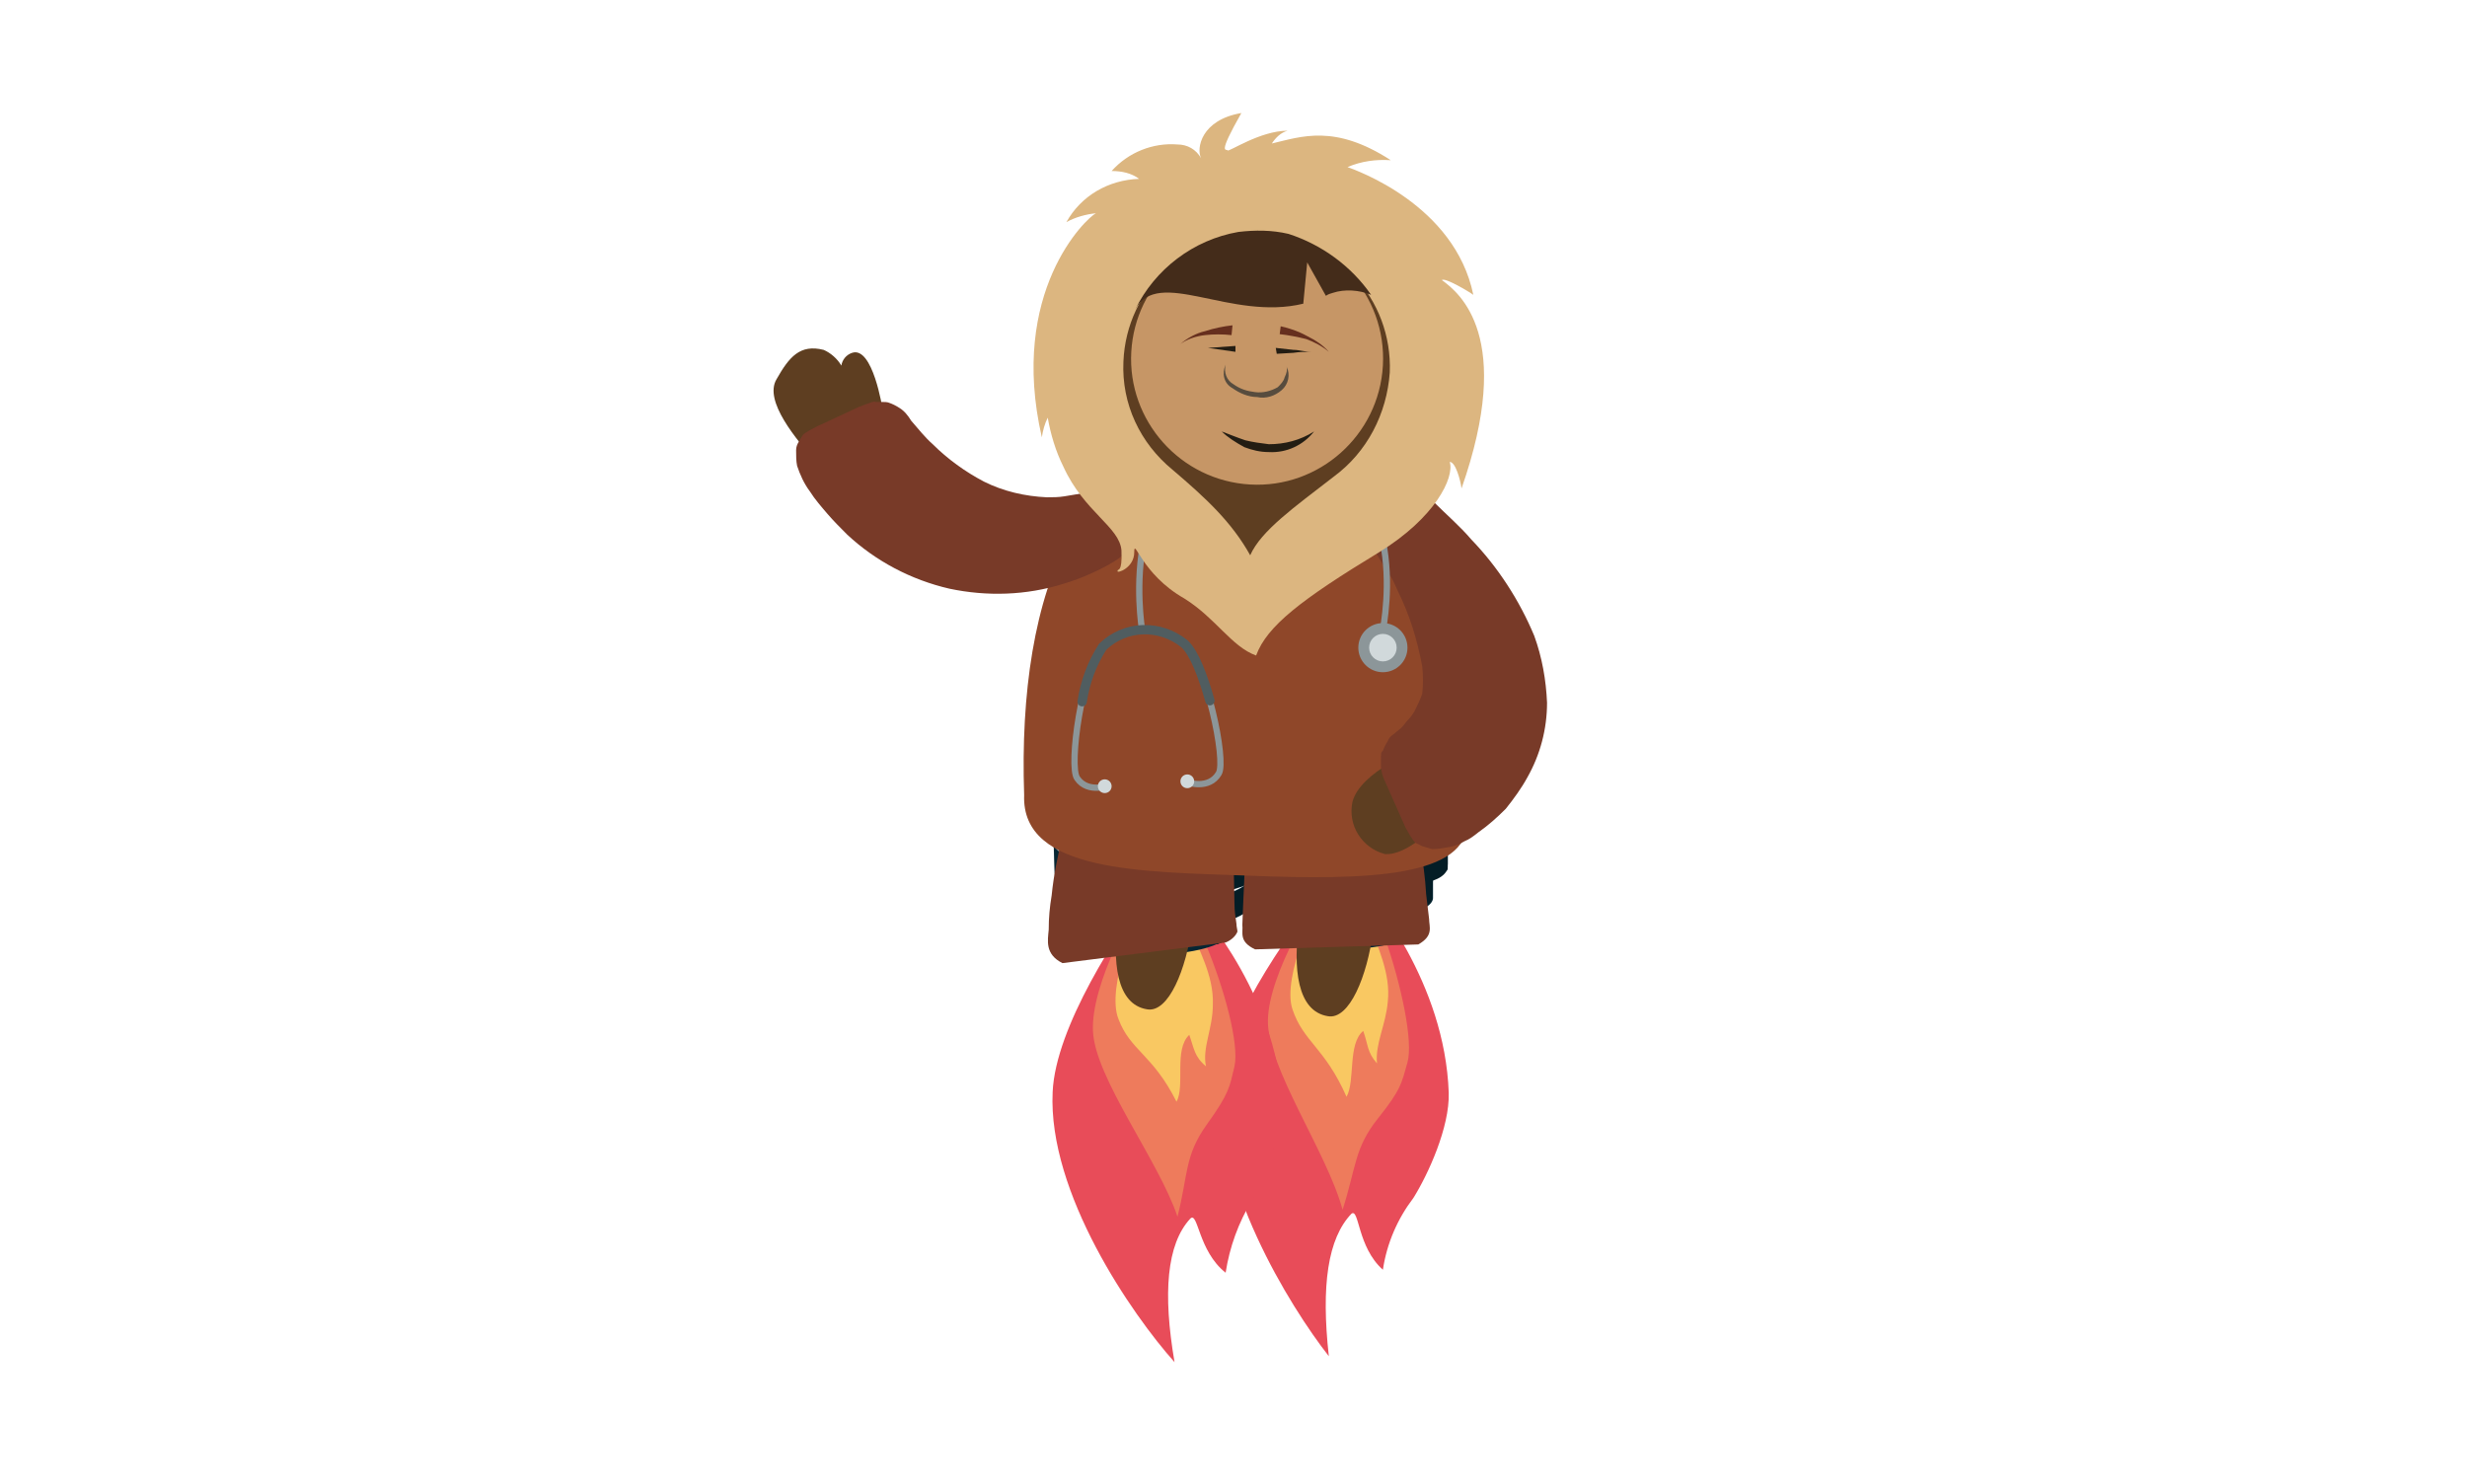 <?xml version="1.0" encoding="utf-8"?>
<!-- Generator: Adobe Illustrator 22.1.0, SVG Export Plug-In . SVG Version: 6.00 Build 0)  -->
<svg version="1.1" id="Layer_1" xmlns="http://www.w3.org/2000/svg" xmlns:xlink="http://www.w3.org/1999/xlink" x="0px" y="0px"
	 viewBox="0 0 251 151" style="enable-background:new 0 0 251 151;" xml:space="preserve">
<style type="text/css">
	.st0{fill:#5E3E21;}
	.st1{fill:#E84C59;}
	.st2{fill:#EE7B5C;}
	.st3{fill:#F9C862;}
	.st4{fill:#062633;}
	.st5{fill:#ABAAAA;}
	.st6{fill:#E1DFE0;}
	.st7{fill:none;}
	.st8{fill:#041D26;}
	.st9{fill:#6E6E6E;}
	.st10{fill:#C0C0C0;}
	.st11{fill:#783A28;}
	.st12{fill:#8F4729;}
	.st13{fill:none;stroke:#8C9699;stroke-width:0.64;stroke-miterlimit:10;}
	.st14{fill:#8C9699;}
	.st15{fill:#D1D9DB;}
	.st16{fill:none;stroke:#505D60;stroke-width:0.95;stroke-linecap:round;stroke-miterlimit:10;}
	.st17{fill:#DCB680;}
	.st18{fill:#C69666;}
	.st19{fill:#662F1E;}
	.st20{fill:#231D13;}
	.st21{fill:#574C3E;}
	.st22{fill:#442C1A;}
</style>
<title>Laura_front</title>
<g id="Layer_2_1_">
	<path class="st0" d="M130.9,91.1l6.3,4.6c0.5-0.7,1-1.4,1.3-2.2c2.1-3,4.7-5.8,7.5-8.2c2.9-1.9-0.5-2.9-3.1-2.8
		c-3.1,0.1-5.6,1.2-5.9,1.9c0-0.8,0-1.7-1.3-1.6c-2,0.1-3,6-3,6.2C132,90.5,130.9,91.3,130.9,91.1z"/>
	<path class="st1" d="M138.3,89.4c1.3,1.9,8.7,10.5,9.1,21.8c0.1,3.5-2.1,8.3-3.6,10.7c-1.6,2.1-2.7,4.6-3.1,7.3
		c-2.6-2.3-2.4-6.3-3.2-5.7c-2.4,2.5-3.1,7.3-2.3,14.5c-4-5.1-11.9-17.9-10.9-28.2c0.7-6.7,7.5-15.8,11.2-20.4H138.3z"/>
	<path class="st2" d="M138.4,89.4c0,0,0.7,0.8,2.5,6c1.7,4.9,2.9,10.6,2.3,12.7c-0.6,2.1-0.6,2.7-3,5.7s-2.2,4.9-3.6,9.3
		c-1.6-5.9-7.7-14.5-7.6-19.3s4.9-12.6,6.7-14.5L138.4,89.4z"/>
	<path class="st3" d="M138.3,89.4c0.1,1.5,0.4,2.9,0.9,4.3c1,2.7,2.3,5.4,2,8.2c-0.2,2.4-1.3,4.3-1.1,6.3c-1-1.1-0.9-1.9-1.4-3.3
		c-1.6,1.3-0.8,5.1-1.7,6.7c-2.2-5-4.4-5.6-5.5-8.9s2.4-10.9,4.2-13.4L138.3,89.4z"/>
	<path class="st4" d="M145.8,88.9v2.5c-0.1,1.4-4.3,2.4-9.4,2.3c-5.1-0.1-9.2-1.4-9.1-2.8v-2.5c-0.1,1.4,4,2.7,9.1,2.8
		C141.5,91.3,145.7,90.3,145.8,88.9z"/>
	<path class="st4" d="M143.4,92.7l-0.1,2c0,1.1-3.2,2-7,1.8s-6.8-1-6.8-2.2v-2c-0.1,1.1,3,2,6.8,2.2
		C140.1,94.6,143.2,93.6,143.4,92.7z"/>
	<path class="st5" d="M137.1,56.9c2.3,0.1,4.6-0.2,6.9-0.7c2.5,7.3,3.7,15.1,3.4,22.8c-0.1,5.5-0.4,9.3-0.4,9.3s-6.6,1.9-10.7,1.8
		c-4.1-0.1-10.5-2.4-10.5-2.4s0.1-4,0.2-9.2c0-7.8,1.4-15.4,4.2-22.7C132.5,56.5,134.8,56.9,137.1,56.9z"/>
	<path class="st6" d="M144.1,56.2c-2.3,0.5-4.6,0.7-6.9,0.7c-2.4,0-4.7-0.4-6.9-1c2.7-6.7,6-9.9,7.3-9.9S141.8,49.7,144.1,56.2z"/>
	<path class="st4" d="M147.3,84.9v3c0,1.7-4.8,3-10.8,2.8c-5.9-0.2-10.8-1.6-10.7-3.3v-3c0.1,1.7,4.8,3.1,10.7,3.3
		C142.5,87.9,147.2,86.6,147.3,84.9z"/>
	<path class="st7" d="M142.6,90.7v-0.4c1-0.1,1.9-0.3,2.8-0.7C144.6,90.2,143.6,90.6,142.6,90.7z"/>
	<path class="st7" d="M142.3,93.7v-0.3c0.3,0,0.4-0.2,0.7-0.2C142.8,93.4,142.5,93.6,142.3,93.7z"/>
	<path class="st8" d="M145.4,89.6c0.1,0,0.3-0.2,0.4-0.2l-0.1,1.9c0,0.7-0.9,1.2-2.3,1.6v-0.6c0,0.3-0.1,0.6-0.4,0.7
		c-0.3,0-0.4,0.2-0.7,0.2c0-0.9,0.1-1.8,0.2-2.7C143.5,90.6,144.5,90.2,145.4,89.6z"/>
	<path class="st8" d="M143.5,92.5v0.6l-0.1,1.4c0,0.4-0.5,0.9-1.4,1.2c0.1-0.6,0.1-1.3,0.2-2c0.2-0.1,0.5-0.3,0.7-0.4
		C143.2,93.1,143.4,92.8,143.5,92.5z"/>
	<path class="st9" d="M140.6,56.8c1.3-0.2,2.4-0.4,3.5-0.5c2.5,7.3,3.7,15.1,3.4,22.8c0,2.4-0.1,4.5-0.2,6.1c-0.4,1-2.1,1.8-4.6,2.1
		c0.1-1.3,0-2.7,0.1-4.1C143.2,74.3,142.4,65.5,140.6,56.8z"/>
	<path class="st10" d="M140.6,56.9c-0.6-3.7-1.9-7.3-3.6-10.6c0.2-0.1,0.4-0.2,0.6-0.2c1.1,0,4.2,3.5,6.6,10.1
		C143.2,56.6,141.9,56.7,140.6,56.9z"/>
	<path class="st8" d="M147.3,85.5v-0.3v3c0,0.2,0,0.3-0.1,0.4l0,0c-0.3,0.5-0.8,0.8-1.4,1c-0.1,0-0.3,0.2-0.4,0.2
		c-0.9,0.3-1.8,0.6-2.8,0.7c0.1-1.1,0.1-2.1,0.2-3.1C145.3,86.9,146.9,86.2,147.3,85.5z"/>
	<path class="st1" d="M120,90c1.6,1.9,9.3,10.1,10.4,21.3c0.3,3.5-1.7,8.2-3,10.8c-1.4,2.3-2.3,4.8-2.7,7.4
		c-2.8-2.2-2.8-6.3-3.6-5.5c-2.4,2.6-2.8,7.6-1.6,14.6c-4.3-4.8-12.9-17.2-12.4-27.5c0.3-6.6,6.6-16.2,10.1-20.9L120,90z"/>
	<path class="st2" d="M119.9,90.1c0,0,0.7,0.8,2.7,5.8c2,4.7,3.5,10.4,3,12.6c-0.5,2.1-0.5,2.7-2.8,5.9c-2.3,3.2-1.9,5.1-3,9.4
		c-1.9-5.7-8.4-14.1-8.6-18.9s4.2-12.8,6-14.7L119.9,90.1z"/>
	<path class="st3" d="M119.9,89.8c0.2,1.5,0.6,2.9,1.1,4.3c0.9,2.5,2.5,5.1,2.4,8.1c0,2.5-1.1,4.4-0.7,6.3c-1.2-1-1.2-1.8-1.7-3.2
		c-1.6,1.5-0.4,5.2-1.3,6.8c-2.4-4.8-4.7-5.2-5.9-8.4c-1.3-3.2,1.9-11.1,3.5-13.7L119.9,89.8z"/>
	<path class="st4" d="M127.3,89.1l0.1,2.5c0,1.4-4.1,2.7-9.2,2.9c-5.1,0.2-9.3-0.9-9.4-2.3l-0.1-2.5c0,1.4,4.3,2.5,9.4,2.3
		S127.2,90.6,127.3,89.1z"/>
	<path class="st4" d="M125,92.9l0.1,2c-0.1,1.1-3.2,2.1-7,2.2s-6.9-0.6-7-1.7l-0.1-2c0,1,3.2,1.9,7,1.7S125.1,94,125,92.9z"/>
	<path class="st5" d="M117.3,57.5c2.3-0.1,4.5-0.4,6.7-1c2.8,7.2,4.3,14.9,4.5,22.7c0.1,5.5,0,9.3,0,9.3s-6.3,2.3-10.5,2.5
		c-4.1,0.2-10.7-1.9-10.7-1.9l-0.3-9.2c-0.5-7.8,0.5-15.6,3-23C112.4,57.6,114.9,57.7,117.3,57.5z"/>
	<path class="st6" d="M123.9,56.7c-2.2,0.6-4.5,0.9-6.7,1c-2.4,0.1-4.8-0.1-7.1-0.6c2.3-6.9,5.4-10.2,6.7-10.3
		S121.1,50.2,123.9,56.7z"/>
	<path class="st4" d="M128.6,85.1l0.1,3c0.1,1.7-4.7,3.1-10.6,3.3c-5.9,0.2-10.8-1-10.8-2.7l-0.1-3c0,1.7,4.9,2.9,10.8,2.7
		C123.9,88.3,128.6,86.8,128.6,85.1z"/>
	<path class="st7" d="M124,91.1v-0.4c1-0.2,1.9-0.4,2.8-0.8C126,90.6,125,91.1,124,91.1z"/>
	<path class="st7" d="M123.9,94.1v-0.3c0.3,0,0.4-0.2,0.7-0.2C124.4,93.8,124.2,93.9,123.9,94.1z"/>
	<path class="st8" d="M126.9,90c0.1,0,0.3-0.2,0.4-0.2l0.1,2c0,0.7-0.8,1.3-2.2,1.8V93c0,0.3-0.1,0.6-0.4,0.7
		c-0.3,0-0.4,0.2-0.7,0.2c0-0.8,0.1-1.8,0-2.7C125.1,91,126.1,90.6,126.9,90z"/>
	<path class="st8" d="M125,92.9v0.6l0.1,1.4c0,0.4-0.4,0.9-1.3,1.2c0-0.6,0.1-1.3,0-2c0.3-0.1,0.5-0.3,0.7-0.5
		C124.8,93.5,125,93.2,125,92.9z"/>
	<path class="st9" d="M120.5,57.4c1.1-0.2,2.3-0.4,3.4-0.7c2.8,7.2,4.3,14.9,4.6,22.7c0.1,2.4,0,4.5,0.1,6.1
		c-0.3,0.8-1.9,1.7-4.4,2.3c0.1-1.4,0.1-2.7,0-4.1C123.9,74.8,122.7,66,120.5,57.4z"/>
	<path class="st10" d="M120.4,57.4c-0.8-3.7-2.3-7.2-4.2-10.4c0.2-0.1,0.4-0.2,0.6-0.2c1.1,0,4.3,3.4,7.1,9.9
		C122.7,57,121.5,57.3,120.4,57.4z"/>
	<path class="st8" d="M128.6,85.7v-0.3l0.1,3c0,0.2,0,0.3-0.1,0.4l0,0c-0.3,0.5-0.7,0.8-1.3,1c-0.1,0-0.3,0.2-0.4,0.2
		c-0.9,0.4-1.8,0.6-2.8,0.8c0-1,0-2.1,0-3.1C126.7,87.2,128.3,86.3,128.6,85.7z"/>
	<path class="st0" d="M89.8,41.7c0-0.1-1-6.5-3.1-5.8c-0.6,0.2-1,0.7-1.1,1.3c-0.4-0.7-1.1-1.3-1.8-1.6c-2.4-0.6-3.5,0.7-4.8,3
		c-1.3,2.2,2,6.1,4.1,8.5c0.5,0.7,1,1.4,1.6,2.1l7.3-5.4C91,43.3,90.3,42.6,89.8,41.7z"/>
	<path class="st0" d="M112.7,83.1c-0.8-0.3-3,8.3-3,8.3c1.6-0.1,3.1-0.4,4.7-0.8c-0.3,0.8-0.5,1.6-0.6,2.4c-0.7,4.9-0.2,9.2,2.9,9.7
		c2.2,0.4,4-4.1,4.6-8.6c0.4-2.2,0.9-4.3,1.1-6l0,0l0.5-2.8c0,0-1.1-1.3-6-0.4C116,85.3,113.5,83.4,112.7,83.1z"/>
	<path class="st0" d="M131.2,83.8c-0.8-0.3-3,8.3-3,8.3c1.6-0.1,3.2-0.4,4.7-0.8c-0.3,0.8-0.5,1.6-0.7,2.4c-0.7,4.9-0.2,9.2,2.9,9.7
		c2.2,0.4,4-4.1,4.6-8.6c0.4-2.2,0.9-4.3,1.1-6l0,0l0.5-2.8c0,0-1.1-1.3-6-0.4C134.4,86,132,84.1,131.2,83.8z"/>
	<path class="st11" d="M122.6,75.7c2.7,2.2,2.1,4,2.5,5.9c0.4,1.8,0.3,3.8,0.4,5.5l0.1,4.9c0,0.7,0.1,1.3,0.2,2
		c0,0.3,0.1,0.6,0.1,0.8c-0.2,0.5-0.7,0.9-1.2,1.1L108.1,98c-1.8-0.9-1.5-2.3-1.4-3.4c0-1.2,0.1-2.3,0.3-3.5c0.2-2,0.6-4,1.1-6
		c0.5-1.8,1.1-3.6,1.6-5.3c0.8-1.7,0.5-3.5,3.7-4.9L122.6,75.7z"/>
	<path class="st11" d="M139.9,75.8c1.1,0.5,2,1.4,2.5,2.5l0.7,2.5c0.5,1.7,0.9,3.4,1.3,5.1c0.4,1.7,0.6,3.4,0.7,5.1l0.3,2.5
		c0,0.8,0.5,1.7-1.1,2.6l-16.6,0.5c-1.7-0.8-1.2-1.7-1.3-2.5l0.1-2.5c0.1-1.7,0.1-3.4,0.3-5.2s0.6-3.5,0.9-5.2
		c0.2-0.8,0.3-1.7,0.5-2.7c0.4-1.1,1.3-2,2.3-2.5L139.9,75.8z"/>
	<path class="st12" d="M149.6,72v-0.8v-0.3c-0.3-14.1-4.5-26.4-22.1-27l0,0c-17.8-0.6-24,16.3-23.3,37l0,0
		c-0.3,7.9,12.1,7.8,22.8,8.2c12.4,0.5,22.3,0.1,22.3-5.5l0.2-5.8C149.6,75.8,149.7,73.9,149.6,72z"/>
	<path class="st11" d="M115.6,51.2c0.5,1,0.5,1.4,0.5,1.7c-0.1,0.3-0.1,0.6-0.1,0.9c-0.1,0.5-0.3,1-0.6,1.4c-0.5,0.8-1.2,1.4-2,1.9
		s-1.6,0.9-2.5,1.3c-0.9,0.4-1.7,0.7-2.7,1c-3.8,1.2-7.8,1.3-11.6,0.5c-3.9-0.9-7.5-2.8-10.4-5.5c-0.7-0.7-1.4-1.4-2-2.1
		c-0.6-0.7-1.3-1.5-1.8-2.3c-0.6-0.8-1-1.7-1.3-2.6c-0.1-0.5-0.1-1-0.1-1.6c0-0.3,0.1-0.6,0.3-0.9l0.3-0.5c0.1-0.2,0.3-0.4,1.5-1
		l4.3-2c1.3-0.5,1.6-0.6,1.7-0.5h0.6c0.3,0,0.6,0,0.8,0.1c0.3,0.1,0.7,0.3,1,0.5c0.5,0.3,0.9,0.8,1.2,1.3c0.7,0.8,1.4,1.7,2.2,2.4
		c1.5,1.5,3.3,2.8,5.2,3.8c2,1,4.2,1.5,6.4,1.6c0.6,0,1.2,0,1.8-0.1c0.6-0.1,1.2-0.2,1.8-0.3c0.3-0.1,0.6-0.2,0.9-0.2s0.7,0,1.1,0
		s0.9,0,1.3,0.2l0.8,0.2C114.7,50.4,115.2,50.8,115.6,51.2L115.6,51.2z"/>
	<path class="st0" d="M144.4,76.2c-0.1,0-6,2.3-6.8,5.4c-0.5,2.4,1,4.7,3.3,5.3c2.4,0.2,5.2-3.1,7.9-4.6c0.9-0.4,1.7-0.9,2.3-1.2
		l-4.3-6.5C146.7,74.5,146,75.6,144.4,76.2z"/>
	<path class="st11" d="M139.6,49.8c1-0.7,1.3-0.7,1.7-0.6h0.8c0.5,0.1,1,0.2,1.5,0.4c0.9,0.3,1.7,0.8,2.3,1.5
		c1.3,1.3,2.6,2.4,3.8,3.8c2.7,2.8,4.9,6.2,6.4,9.8c0.8,2.2,1.2,4.5,1.3,6.8c0,2.7-0.7,5.3-2,7.6c-0.6,1.1-1.4,2.2-2.2,3.2
		c-0.9,0.9-1.8,1.7-2.8,2.4c-0.5,0.4-0.9,0.7-1.4,0.9c-0.5,0.3-1,0.5-1.6,0.6s-1.1,0.2-1.7,0.2c-0.3-0.1-0.7-0.2-1-0.3l-0.6-0.3
		c-0.1,0-0.4-0.3-1.1-1.6l-2-4.5c-0.3-0.6-0.5-1.2-0.5-1.9v-0.6c0-0.4,0-0.7,0.2-0.8c0.1-0.3,0.3-0.7,0.5-1c0.1-0.3,0.3-0.5,0.6-0.7
		l0.6-0.5c0.4-0.3,0.6-0.7,0.9-1c0.3-0.3,0.4-0.5,0.6-0.8c0.3-0.6,0.6-1.2,0.8-1.8c0.1-0.9,0.1-1.9,0-2.8c-0.5-2.7-1.3-5.3-2.5-7.7
		c-0.3-0.7-0.6-1.4-1.1-2l-1.2-2c-0.5-0.7-0.8-1.5-0.9-2.3c-0.2-0.4-0.2-0.9-0.1-1.4v-0.8c-0.4-0.4-0.3-0.8,0.5-1.8L139.6,49.8z"/>
	<path class="st13" d="M120.8,79.6c0,0,2.2,0.8,3.2-0.9c0.8-1.3-1.3-11.1-3.5-13.2c-2.5-2-6-1.9-8.3,0.3c-2.1,2.2-3.5,12.2-2.6,13.4
		c1.1,1.6,3.3,0.7,3.3,0.7"/>
	<path class="st13" d="M140.7,64.1c0.6-3.3,2.5-19-12.8-19c-14.9,0-11.7,19-11.7,19"/>
	<circle class="st14" cx="140.7" cy="65.9" r="2.5"/>
	<circle class="st15" cx="140.7" cy="65.9" r="1.4"/>
	<circle class="st15" cx="112.4" cy="80" r="0.7"/>
	<path class="st16" d="M123.1,71.3c-0.7-2.5-1.6-4.9-2.6-5.8c-2.5-2-6-1.9-8.3,0.3c-1.1,1.7-1.8,3.6-2.1,5.6"/>
	<circle class="st15" cx="120.8" cy="79.5" r="0.7"/>
	<path class="st17" d="M127.8,66.7c-2.5-0.9-4.1-3.8-7.3-5.8c-4.4-2.5-5.1-6.3-5.1-4.7s-1.8,2.2-1.7,1.9c0-0.3,0.5,0.3,0.4-2.1
		c-0.2-2.4-3.8-3.9-5.9-8.5c-0.8-1.6-1.3-3.3-1.6-5c-0.3,0.6-0.5,1.3-0.6,2c-3.4-14.8,4.5-22.3,5.5-22.8c-1,0.1-2.1,0.4-3,0.9
		c1.5-2.7,4.3-4.3,7.4-4.4c-0.8-0.6-1.8-0.8-2.8-0.8c1.7-1.9,4.2-2.9,6.7-2.7c1,0,1.9,0.5,2.4,1.4c-0.5-1,0-3.9,4.1-4.6
		c-2.5,4.4-1.5,3.6-1.4,3.8c0.1,0.2,3.3-2,6.1-2c-0.7,0.2-1.2,0.7-1.6,1.3c3-0.7,6.4-2,12.1,1.7c-1.5-0.1-3,0.1-4.4,0.7
		c0.8,0.3,10.9,3.8,12.8,13c-0.4-0.3-2.9-1.8-3.2-1.5c1.8,1.3,7.4,5.8,2,21.2c-0.1-0.8-0.6-2.7-1.2-2.7c0.5,1.6-1.5,5.7-7.2,9.2
		C132.4,61,128.9,63.7,127.8,66.7z"/>
	<path class="st0" d="M141.4,37.9c0.3-7.5-5.5-13.8-13-14.1c-7.5-0.3-13.8,5.5-14.1,13c-0.2,4.3,1.7,8.3,5,11c3.4,2.9,6,5.3,7.9,8.7
		c1.1-2.5,4.5-4.9,8.5-8C139.1,46,141.1,42.1,141.4,37.9z"/>
	<path class="st18" d="M140.7,37.2c-0.4,7.1-6.5,12.5-13.5,12.1c-7.1-0.4-12.5-6.5-12.1-13.5s6.3-12.3,13.3-12.1
		C135.5,23.9,141.1,30,140.7,37.2C140.7,37.1,140.7,37.1,140.7,37.2z"/>
	<path class="st19" d="M130.3,33.2c0.9,0.2,1.8,0.5,2.7,1c0.8,0.4,1.6,0.9,2.2,1.6c-0.7-0.6-1.5-1-2.3-1.3c-0.8-0.2-1.8-0.4-2.7-0.5
		L130.3,33.2z"/>
	<path class="st19" d="M125.3,34.1c-0.9-0.1-1.8-0.1-2.7,0c-0.9,0.1-1.8,0.4-2.5,0.9c0.7-0.6,1.6-1.1,2.5-1.3
		c0.9-0.3,1.9-0.5,2.8-0.6L125.3,34.1z"/>
	<polygon class="st20" points="125.7,35.8 122.9,35.4 125.7,35.2 	"/>
	<path class="st20" d="M129.8,35.4l1.8,0.2c0.6,0,1.1,0.2,1.8,0.2c-0.6,0-1.2,0-1.8,0.1l-1.7,0.1L129.8,35.4z"/>
	<path class="st21" d="M124.7,37.1c-0.2,0.8,0.1,1.6,0.8,2c0.7,0.5,1.4,0.7,2.2,0.8c0.8,0.1,1.6-0.1,2.3-0.5c0.3-0.3,0.6-0.6,0.7-1
		c0.2-0.4,0.3-0.8,0.2-1.1c0.4,0.8,0.2,1.8-0.5,2.4c-0.7,0.6-1.6,0.9-2.5,0.7c-0.9,0-1.8-0.4-2.5-0.9C124.5,39,124.3,38,124.7,37.1z
		"/>
	<path class="st20" d="M124.3,43.9c0.8,0.3,1.5,0.6,2.4,0.9c0.8,0.2,1.6,0.3,2.4,0.4c1.6,0,3.2-0.4,4.6-1.3
		c-1.1,1.4-2.8,2.2-4.6,2.1c-0.9,0-1.7-0.2-2.5-0.5C125.7,45,124.9,44.5,124.3,43.9z"/>
	<path class="st22" d="M126,23.6c1.7-0.2,3.4-0.2,5.1,0.2c3.4,1.1,6.4,3.3,8.4,6.2c-1.2-0.5-2.7-0.6-3.9-0.2
		c-0.3,0.1-0.4,0.1-0.7,0.3l-1.9-3.4l-0.4,4.2c-7.4,1.8-14.8-3.8-17.1,0.6C117.5,27.4,121.4,24.4,126,23.6"/>
</g>
</svg>
